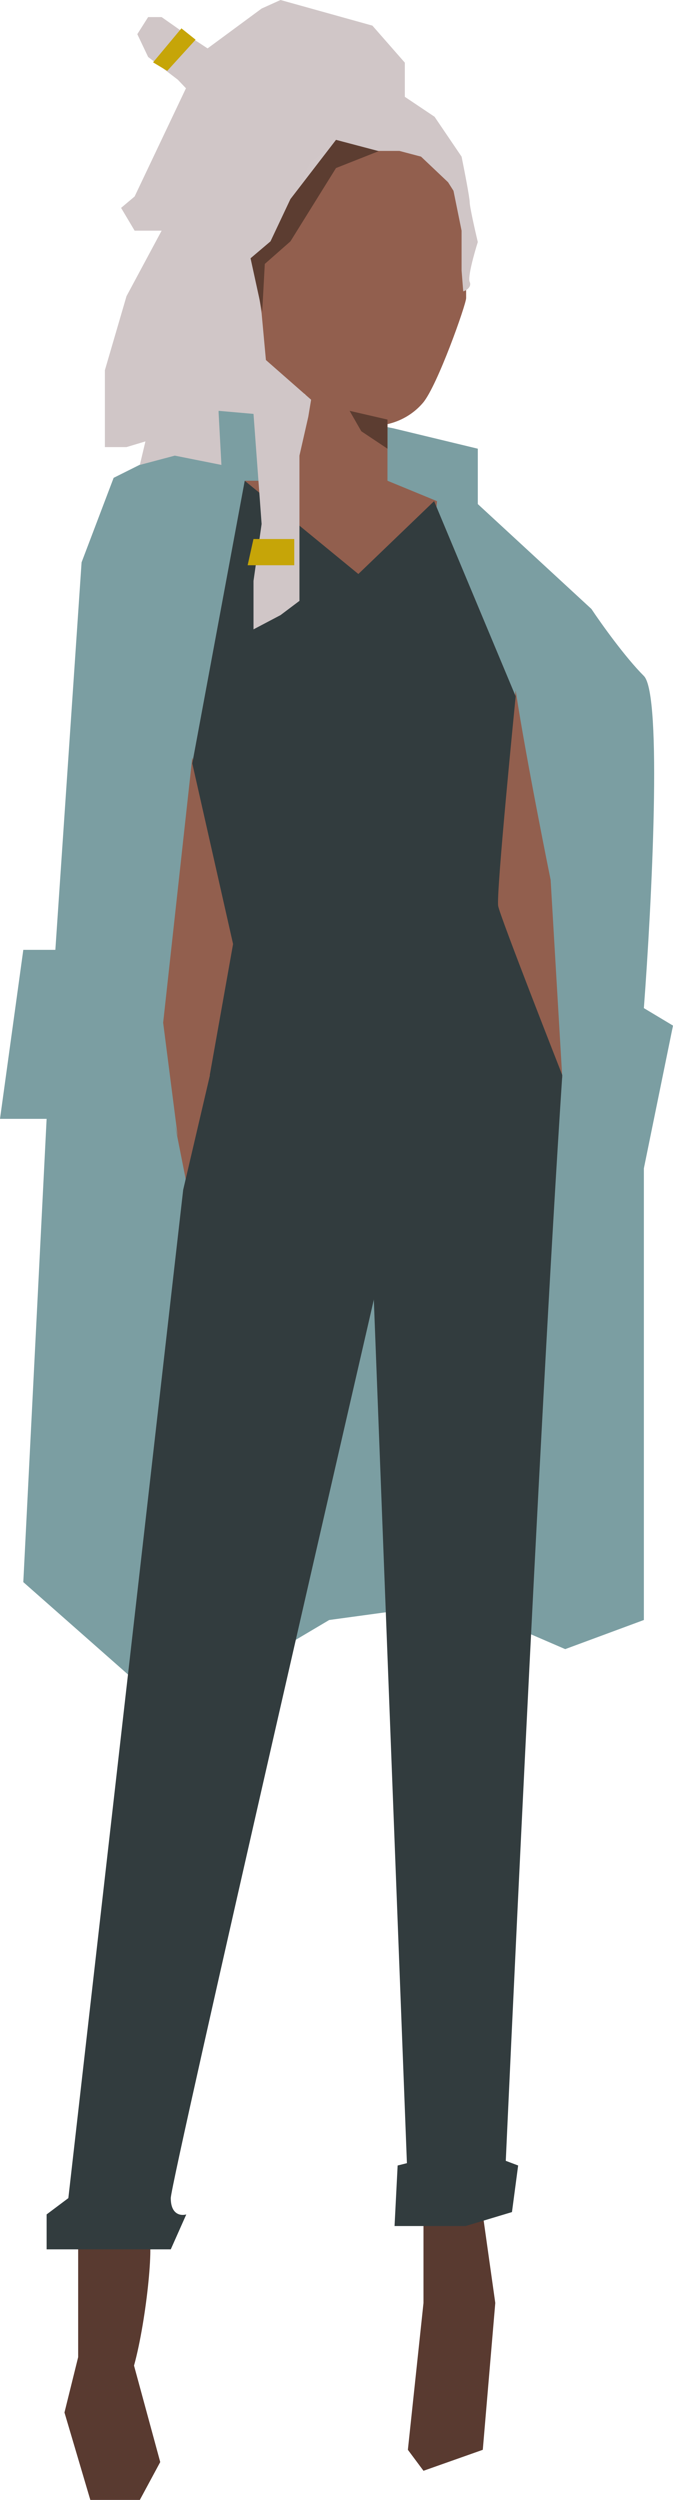<svg width="56" height="208" viewBox="0 0 56 208" fill="none" xmlns="http://www.w3.org/2000/svg">
<path d="M24.431 12.786C25.388 11.138 26.824 10.667 27.302 10.667C28.658 10.667 31.849 10.761 33.763 11.138C34.337 11.138 36.714 13.179 37.831 14.199C38.788 18.674 38.788 22.677 38.788 24.797C38.788 25.323 36.395 32.097 35.199 33.51C34.002 34.923 32.327 35.394 31.37 35.394C30.605 35.394 24.431 33.039 21.799 29.978L21.081 25.974L20.363 19.851C21.4 18.046 23.666 14.105 24.431 12.786Z" fill="#925F4E"/>
<path d="M6.503 196.121V185.697H12.207C12.968 185.697 12.181 193.115 11.152 196.824L13.333 204.849L11.636 208H7.515L5.364 200.727L6.503 196.121Z" fill="#593A30"/>
<path d="M35.238 191.612V184.242H40.173L41.212 191.612L40.173 203.83L35.238 205.576L33.939 203.83L35.238 191.612Z" fill="#593A30"/>
<path d="M31.558 8.353C32.311 8.911 32.813 10.446 32.97 11.143L28.029 12.073C26.068 14.786 22.099 20.303 21.911 20.675C21.723 21.047 20.107 21.916 19.323 22.303H16.97V19.281L20.499 16.491L24.97 9.051C25.676 8.663 27.417 7.795 28.734 7.423C30.381 6.958 30.617 7.656 31.558 8.353Z" fill="#D1C7C8"/>
<path d="M14.303 142.546L1.939 131.636L3.879 93.091H0L1.939 79.03H4.606L6.788 46.788L9.455 39.758L14.303 37.333L18.182 38.303V33.94H24L32.727 35.636L39.758 37.333V41.94L49.212 50.667C50.02 51.879 52.024 54.691 53.576 56.242C55.127 57.794 54.222 75.313 53.576 83.879L56 85.333L53.576 97.212V134.788L47.03 137.212L38.061 133.333L27.394 134.788L14.303 142.546Z" fill="#7B9EA2"/>
<path d="M13.576 85.091L16 63.031L20.121 79.273L15.515 98.424L14.562 93.613L14.788 94.546L13.576 85.091Z" fill="#925F4E"/>
<path d="M40.727 75.394L42.909 57.455C43.798 63.273 45.818 73.212 45.818 73.212L46.788 89.697L40.727 75.394Z" fill="#925F4E"/>
<path d="M15.243 98.993L17.697 88.485L31.515 106.355C31.515 106.355 14.21 181.494 14.21 182.889C14.21 184.284 15.071 184.374 15.502 184.245L14.21 187.152H7.236H3.879V184.245L5.687 182.889L15.243 98.993Z" fill="#323C3E"/>
<path d="M31.03 106.164L46.788 89.455C44.817 119.356 42.086 179.787 42.086 179.787L43.115 180.175L42.601 184.05L38.744 185.212H32.83L33.087 180.175L33.859 179.981L31.03 106.164Z" fill="#323C3E"/>
<path d="M20.363 40H24.242L25.454 32.485L32.242 34.424V40L36.364 41.697C36.364 41.697 34.424 65.212 34.182 65.697H25.454L20.363 40Z" fill="#925F4E"/>
<path d="M16 63.515L20.364 40L29.818 47.758L36.121 41.697L42.909 57.94C42.909 57.94 41.261 74.424 41.455 75.394C41.648 76.364 46.788 89.455 46.788 89.455L31.03 107.879L17.454 89.455L19.394 78.546L16 63.515Z" fill="#323C3E"/>
<path d="M39.083 23.457C39.263 23.836 38.845 24.163 38.545 24.242L38.408 22.509V19.192L37.734 15.875L37.284 15.164L35.035 13.032L33.237 12.558H31.438L28.065 11.847L25.816 13.506L22.668 20.14L21.094 21.561L21.769 26.063L22.127 29.956L25.888 33.258L25.653 34.673L24.917 37.91V46.914V49.994L23.343 51.179L21.094 52.364V48.336L21.769 43.597L21.094 34.437L18.182 34.182L18.424 38.683L14.545 37.91L11.636 38.683L12.1 36.726L10.526 37.2H8.727V30.802L10.526 24.642L13.449 19.192H11.201L10.076 17.297L11.201 16.349L15.473 7.345L14.798 6.634L12.325 4.739L11.425 2.843L12.325 1.422H13.449L15.473 2.843L17.272 4.028L21.769 0.711L23.343 0L30.988 2.132L33.686 5.213V8.056L36.16 9.715L38.408 13.032C38.633 14.137 39.083 16.444 39.083 16.823C39.083 17.202 39.533 19.192 39.758 20.14C39.458 21.088 38.903 23.078 39.083 23.457Z" fill="#D0C6C7"/>
<path d="M27.959 13.982L31.515 12.575L27.959 11.636L24.167 16.563L22.508 20.082L20.848 21.49L21.818 25.939L22.034 21.959L24.167 20.082L27.959 13.982Z" fill="#5C3D31"/>
<path d="M32.242 34.909L29.091 34.182L30.061 35.879L32.242 37.333V34.909Z" fill="#5C3D31"/>
<path d="M24.485 44.848H21.091L20.606 47.03H24.485V44.848Z" fill="#C6A508"/>
<path d="M13.916 5.897L16.275 3.302L15.096 2.359L12.737 5.189L13.916 5.897Z" fill="#C6A508"/>
</svg>
